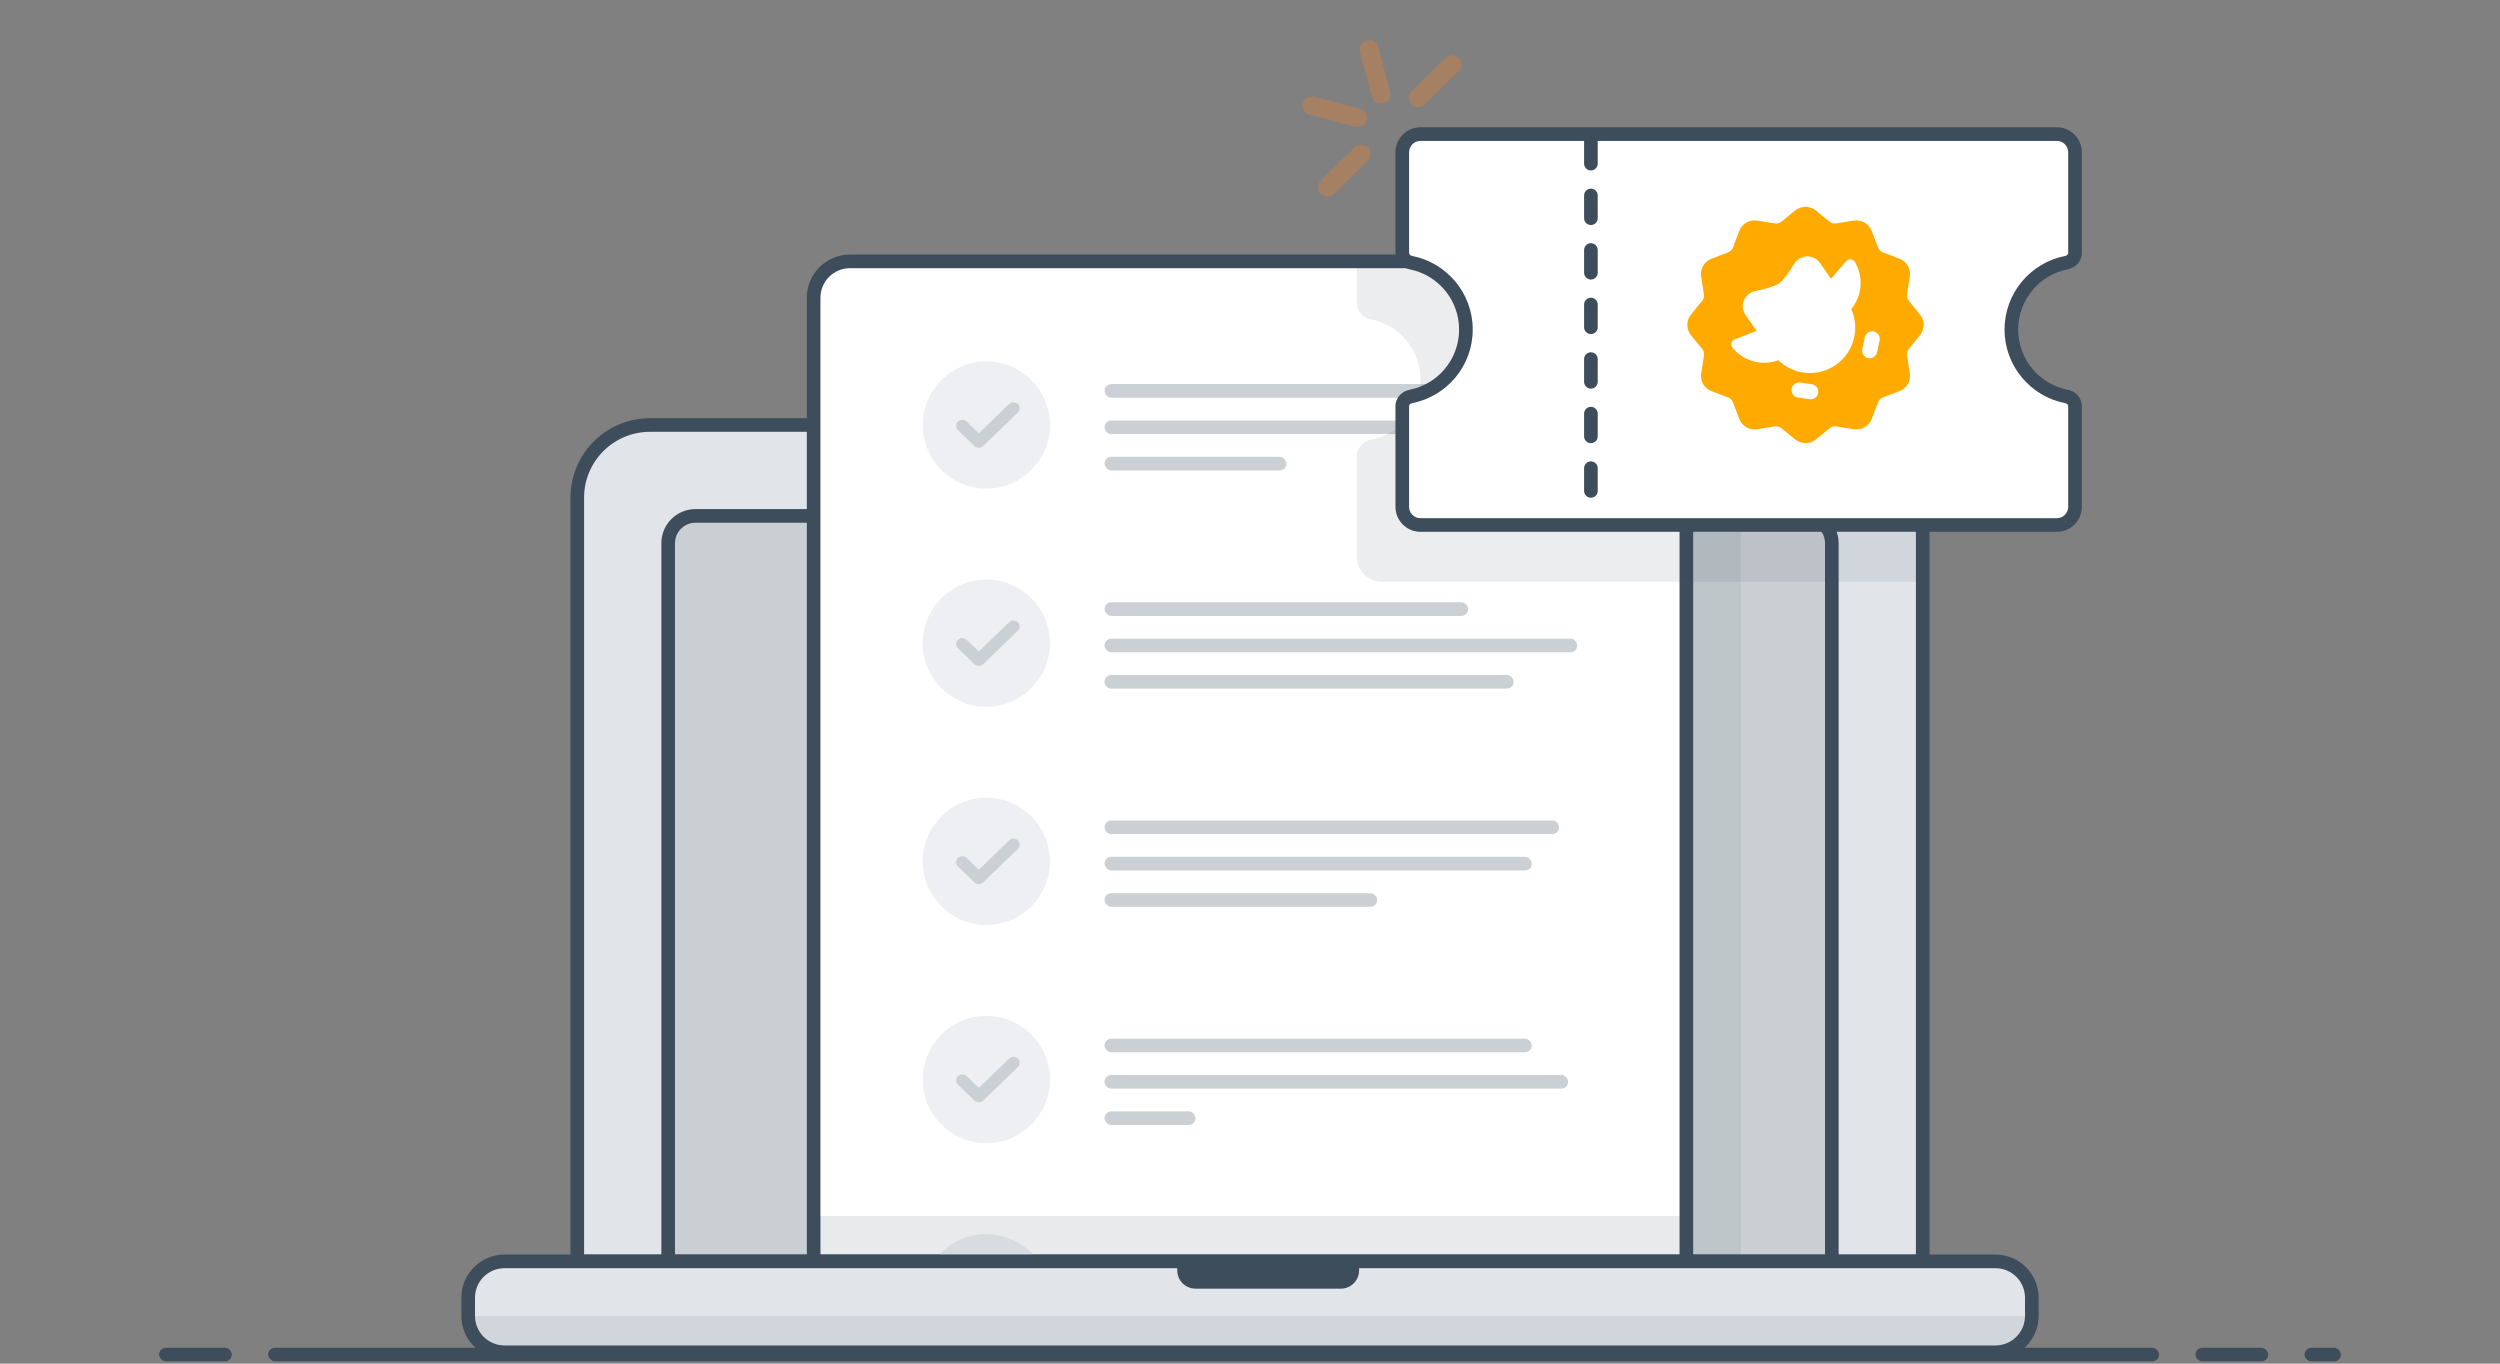 <svg xmlns="http://www.w3.org/2000/svg" width="220" height="120" viewBox="0 0 220 120" fill="none"><rect x="0" y="0" width="220" height="120" fill="#808080" stroke="none"/><path d="M50.8 43.8C50.8 40.265 53.665 37.4 57.2 37.4H162.8C166.334 37.4 169.2 40.265 169.2 43.8V111H50.8V43.8Z" fill="#E1E5EA"/><path d="M50.8 43.8C50.8 40.265 53.665 37.4 57.2 37.4H162.8C166.334 37.4 169.2 40.265 169.2 43.8V111H50.8V43.8Z" stroke="#3D4D5C" stroke-width="1.2"/><path d="M58.8 47.8C58.8 46.474 59.874 45.4 61.2 45.4H158.8C160.125 45.4 161.2 46.474 161.2 47.8V111H58.8V47.8Z" fill="#CACFD3"/><path d="M58.8 47.8C58.8 46.474 59.874 45.4 61.2 45.4H158.8C160.125 45.4 161.2 46.474 161.2 47.8V111H58.8V47.8Z" stroke="#3D4D5C" stroke-width="1.2"/><rect opacity="0.08" x="148.399" y="37.4" width="4.8" height="73.6" fill="#3D4D5C"/><path fill-rule="evenodd" clip-rule="evenodd" d="M71.6 111H148.4V26.2C148.4 24.433 146.967 23 145.2 23H74.8C73.032 23 71.6 24.433 71.6 26.2V111Z" fill="white"/><path fill-rule="evenodd" clip-rule="evenodd" d="M71.6 111H148.4V26.2C148.4 24.433 146.967 23 145.2 23H74.8C73.032 23 71.6 24.433 71.6 26.2V111Z" stroke="#3D4D5C" stroke-width="1.2"/><g opacity="0.6" clip-path="url(#clip0_516_32207)"><path fill-rule="evenodd" clip-rule="evenodd" d="M92.399 37.4C92.399 40.493 89.892 43 86.799 43C83.707 43 81.199 40.493 81.199 37.4C81.199 34.307 83.707 31.8 86.799 31.8C89.892 31.8 92.399 34.307 92.399 37.4Z" fill="#E1E5EA"/><path d="M85.072 37.107C85.022 37.057 84.962 37.017 84.895 36.989C84.829 36.962 84.757 36.947 84.685 36.946C84.613 36.946 84.541 36.959 84.474 36.986C84.407 37.012 84.347 37.051 84.295 37.1C84.244 37.15 84.204 37.208 84.177 37.273C84.149 37.337 84.135 37.407 84.136 37.476C84.137 37.546 84.152 37.615 84.18 37.679C84.209 37.743 84.25 37.801 84.302 37.85L85.75 39.247C85.853 39.345 85.991 39.401 86.135 39.401C86.28 39.401 86.418 39.345 86.52 39.247L89.583 36.291C89.682 36.192 89.737 36.059 89.736 35.921C89.735 35.783 89.677 35.652 89.576 35.554C89.476 35.457 89.339 35.402 89.196 35.401C89.053 35.399 88.916 35.452 88.813 35.548L86.135 38.132L85.072 37.107Z" fill="#A8B0B8"/><rect x="97.199" y="33.8" width="40" height="1.2" rx="0.6" fill="#A8B0B8"/><rect x="97.199" y="37.001" width="32" height="1.2" rx="0.6" fill="#A8B0B8"/><rect x="97.199" y="40.201" width="16" height="1.2" rx="0.6" fill="#A8B0B8"/><path fill-rule="evenodd" clip-rule="evenodd" d="M92.399 56.6C92.399 59.693 89.892 62.2 86.799 62.2C83.707 62.2 81.199 59.693 81.199 56.6C81.199 53.507 83.707 51.001 86.799 51.001C89.892 51.001 92.399 53.507 92.399 56.6Z" fill="#E1E5EA"/><path d="M85.072 56.307C85.022 56.257 84.962 56.217 84.895 56.189C84.829 56.161 84.757 56.147 84.685 56.146C84.613 56.146 84.541 56.159 84.474 56.185C84.407 56.212 84.347 56.251 84.295 56.3C84.244 56.35 84.204 56.408 84.177 56.473C84.149 56.537 84.135 56.607 84.136 56.676C84.137 56.746 84.152 56.815 84.18 56.879C84.209 56.943 84.25 57.001 84.302 57.05L85.75 58.447C85.853 58.545 85.991 58.6 86.135 58.6C86.28 58.6 86.418 58.545 86.52 58.447L89.583 55.491C89.682 55.392 89.737 55.259 89.736 55.121C89.735 54.984 89.677 54.852 89.576 54.754C89.476 54.657 89.339 54.602 89.196 54.6C89.053 54.599 88.916 54.652 88.813 54.748L86.135 57.332L85.072 56.307Z" fill="#A8B0B8"/><rect x="97.199" y="53.001" width="32" height="1.2" rx="0.6" fill="#A8B0B8"/><rect x="97.199" y="56.2" width="41.6" height="1.2" rx="0.6" fill="#A8B0B8"/><rect x="97.199" y="59.401" width="36" height="1.2" rx="0.6" fill="#A8B0B8"/><path fill-rule="evenodd" clip-rule="evenodd" d="M92.399 75.8C92.399 78.893 89.892 81.4 86.799 81.4C83.707 81.4 81.199 78.893 81.199 75.8C81.199 72.707 83.707 70.201 86.799 70.201C89.892 70.201 92.399 72.707 92.399 75.8Z" fill="#E1E5EA"/><path d="M85.072 75.507C85.022 75.456 84.962 75.416 84.895 75.389C84.829 75.361 84.757 75.347 84.685 75.346C84.613 75.346 84.541 75.359 84.474 75.385C84.407 75.412 84.347 75.451 84.295 75.5C84.244 75.549 84.204 75.608 84.177 75.673C84.149 75.737 84.135 75.806 84.136 75.876C84.137 75.946 84.152 76.015 84.18 76.079C84.209 76.143 84.25 76.201 84.302 76.249L85.75 77.647C85.853 77.745 85.991 77.8 86.135 77.8C86.28 77.8 86.418 77.745 86.52 77.647L89.583 74.691C89.682 74.592 89.737 74.459 89.736 74.321C89.735 74.183 89.677 74.052 89.576 73.954C89.476 73.857 89.339 73.802 89.196 73.8C89.053 73.799 88.916 73.852 88.813 73.948L86.135 76.532L85.072 75.507Z" fill="#A8B0B8"/><rect x="97.199" y="72.2" width="40" height="1.2" rx="0.6" fill="#A8B0B8"/><rect x="97.199" y="75.4" width="37.6" height="1.2" rx="0.6" fill="#A8B0B8"/><rect x="97.199" y="78.6" width="24" height="1.2" rx="0.6" fill="#A8B0B8"/><path fill-rule="evenodd" clip-rule="evenodd" d="M92.399 95C92.399 98.093 89.892 100.6 86.799 100.6C83.707 100.6 81.199 98.093 81.199 95C81.199 91.907 83.707 89.4 86.799 89.4C89.892 89.4 92.399 91.907 92.399 95Z" fill="#E1E5EA"/><path d="M85.072 94.707C85.022 94.657 84.962 94.617 84.895 94.589C84.829 94.561 84.757 94.547 84.685 94.546C84.613 94.546 84.541 94.559 84.474 94.585C84.407 94.612 84.347 94.651 84.295 94.7C84.244 94.75 84.204 94.808 84.177 94.873C84.149 94.937 84.135 95.007 84.136 95.076C84.137 95.146 84.152 95.215 84.18 95.279C84.209 95.343 84.25 95.401 84.302 95.45L85.75 96.847C85.853 96.945 85.991 97.001 86.135 97.001C86.28 97.001 86.418 96.945 86.52 96.847L89.583 93.891C89.682 93.792 89.737 93.659 89.736 93.521C89.735 93.384 89.677 93.252 89.576 93.154C89.476 93.057 89.339 93.002 89.196 93.001C89.053 92.999 88.916 93.052 88.813 93.148L86.135 95.732L85.072 94.707Z" fill="#A8B0B8"/><rect x="97.199" y="91.4" width="37.6" height="1.2" rx="0.6" fill="#A8B0B8"/><rect x="97.199" y="94.6" width="40.8" height="1.2" rx="0.6" fill="#A8B0B8"/><rect x="97.199" y="97.8" width="8" height="1.2" rx="0.6" fill="#A8B0B8"/><path fill-rule="evenodd" clip-rule="evenodd" d="M92.399 114.2C92.399 117.293 89.892 119.8 86.799 119.8C83.707 119.8 81.199 117.293 81.199 114.2C81.199 111.107 83.707 108.6 86.799 108.6C89.892 108.6 92.399 111.107 92.399 114.2Z" fill="#E1E5EA"/><path d="M85.072 113.907C85.022 113.856 84.962 113.816 84.895 113.789C84.829 113.761 84.757 113.747 84.685 113.746C84.613 113.746 84.541 113.759 84.474 113.785C84.407 113.812 84.347 113.851 84.295 113.9C84.244 113.949 84.204 114.008 84.177 114.073C84.149 114.137 84.135 114.206 84.136 114.276C84.137 114.346 84.152 114.415 84.18 114.479C84.209 114.543 84.25 114.601 84.302 114.649L85.75 116.046C85.853 116.145 85.991 116.2 86.135 116.2C86.28 116.2 86.418 116.145 86.52 116.046L89.583 113.091C89.682 112.992 89.737 112.859 89.736 112.721C89.735 112.583 89.677 112.452 89.576 112.354C89.476 112.257 89.339 112.202 89.196 112.2C89.053 112.199 88.916 112.252 88.813 112.348L86.135 114.932L85.072 113.907Z" fill="#A8B0B8"/><rect x="97.199" y="110.6" width="40" height="1.2" rx="0.6" fill="#A8B0B8"/><rect x="97.199" y="113.8" width="32" height="1.2" rx="0.6" fill="#A8B0B8"/></g><path opacity="0.12" fill-rule="evenodd" clip-rule="evenodd" d="M71.6 111H148.4V107H71.6V111Z" fill="#3D4D5C"/><path d="M41.199 114.2C41.199 112.433 42.632 111 44.399 111H175.599C177.367 111 178.799 112.433 178.799 114.2V115.8C178.799 117.567 177.367 119 175.599 119H44.399C42.632 119 41.199 117.567 41.199 115.8V114.2Z" fill="#E1E5EA"/><path d="M103.6 111H119.6V111.8C119.6 112.684 118.883 113.4 118 113.4H105.2C104.316 113.4 103.6 112.684 103.6 111.8V111Z" fill="#3D4D5C"/><path opacity="0.1" d="M41.199 115.8H178.799V115.8C178.799 117.567 177.367 119 175.599 119H44.399C42.632 119 41.199 117.567 41.199 115.8V115.8Z" fill="#3D4D5C"/><path d="M41.199 114.2C41.199 112.433 42.632 111 44.399 111H175.599C177.367 111 178.799 112.433 178.799 114.2V115.8C178.799 117.567 177.367 119 175.599 119H44.399C42.632 119 41.199 117.567 41.199 115.8V114.2Z" stroke="#3D4D5C" stroke-width="1.2"/><path opacity="0.3" fill-rule="evenodd" clip-rule="evenodd" d="M120.266 3.551C120.712 3.431 121.169 3.689 121.287 4.127L122.349 8.092C122.467 8.53 122.2 8.982 121.753 9.101C121.307 9.221 120.85 8.963 120.733 8.525L119.67 4.56C119.553 4.122 119.82 3.67 120.266 3.551ZM128.359 6.271C128.687 5.948 128.69 5.428 128.365 5.109C128.04 4.789 127.511 4.792 127.183 5.114L124.214 8.034C123.886 8.357 123.884 8.877 124.209 9.197C124.534 9.516 125.063 9.514 125.391 9.191L128.359 6.271ZM120.367 14.133C120.695 13.81 120.698 13.29 120.373 12.97C120.048 12.651 119.519 12.653 119.191 12.976L116.222 15.896C115.894 16.219 115.892 16.739 116.217 17.058C116.541 17.378 117.071 17.375 117.399 17.053L120.367 14.133ZM115.655 8.512C115.21 8.397 114.75 8.659 114.628 9.098C114.507 9.537 114.769 9.987 115.215 10.102L119.246 11.147C119.691 11.262 120.15 11 120.272 10.561C120.394 10.121 120.131 9.672 119.686 9.557L115.655 8.512Z" fill="#FA811B"/><rect x="23.6" y="118.601" width="166.4" height="1.2" rx="0.6" fill="#3D4D5C"/><rect x="14" y="118.601" width="6.4" height="1.2" rx="0.6" fill="#3D4D5C"/><rect x="193.2" y="118.601" width="6.4" height="1.2" rx="0.6" fill="#3D4D5C"/><rect x="202.8" y="118.601" width="3.2" height="1.2" rx="0.6" fill="#3D4D5C"/><path opacity="0.1" fill-rule="evenodd" clip-rule="evenodd" d="M169 51.2V29.4C169 25.865 166.135 23 162.6 23H119.4V26.664C119.4 27.418 119.979 27.973 120.63 28.098C123.12 28.578 125 30.77 125 33.4C125 36.03 123.12 38.222 120.63 38.703C119.979 38.828 119.4 39.383 119.4 40.136V49C119.4 50.215 120.385 51.2 121.6 51.2H169Z" fill="#3D4D5C"/><path fill-rule="evenodd" clip-rule="evenodd" d="M125 11.8C124.117 11.8 123.4 12.516 123.4 13.4V22.264C123.4 22.686 123.729 23.029 124.143 23.109C126.91 23.643 129 26.077 129 29C129 31.923 126.91 34.358 124.143 34.892C123.729 34.971 123.4 35.315 123.4 35.736V44.6C123.4 45.484 124.117 46.2 125 46.2H181C181.884 46.2 182.6 45.484 182.6 44.6V35.736C182.6 35.315 182.271 34.971 181.858 34.892C179.09 34.358 177 31.923 177 29C177 26.077 179.09 23.642 181.858 23.109C182.271 23.029 182.6 22.686 182.6 22.264V13.4C182.6 12.516 181.884 11.8 181 11.8H125Z" fill="white"/><path d="M181.858 23.109L181.971 23.698L181.858 23.109ZM181.858 34.892L181.744 35.481L181.858 34.892ZM124.143 23.109L124.257 22.52L124.143 23.109ZM124 13.4C124 12.848 124.448 12.4 125 12.4V11.2C123.785 11.2 122.8 12.185 122.8 13.4H124ZM124 22.264V13.4H122.8V22.264H124ZM129.6 29C129.6 25.785 127.301 23.107 124.257 22.52L124.029 23.698C126.519 24.178 128.4 26.37 128.4 29H129.6ZM124.257 35.481C127.301 34.893 129.6 32.216 129.6 29H128.4C128.4 31.63 126.519 33.822 124.029 34.302L124.257 35.481ZM124 44.6V35.736H122.8V44.6H124ZM125 45.6C124.448 45.6 124 45.152 124 44.6H122.8C122.8 45.815 123.785 46.8 125 46.8V45.6ZM181 45.6H125V46.8H181V45.6ZM182 44.6C182 45.152 181.553 45.6 181 45.6V46.8C182.215 46.8 183.2 45.815 183.2 44.6H182ZM182 35.736V44.6H183.2V35.736H182ZM176.4 29C176.4 32.216 178.7 34.894 181.744 35.481L181.971 34.303C179.481 33.822 177.6 31.63 177.6 29H176.4ZM181.744 22.52C178.7 23.107 176.4 25.784 176.4 29H177.6C177.6 26.37 179.481 24.178 181.971 23.698L181.744 22.52ZM182 13.4V22.264H183.2V13.4H182ZM181 12.4C181.553 12.4 182 12.848 182 13.4H183.2C183.2 12.185 182.215 11.2 181 11.2V12.4ZM125 12.4H181V11.2H125V12.4ZM181.971 23.698C182.621 23.573 183.2 23.017 183.2 22.264H182C182 22.354 181.921 22.486 181.744 22.52L181.971 23.698ZM183.2 35.736C183.2 34.983 182.621 34.428 181.971 34.303L181.744 35.481C181.921 35.515 182 35.647 182 35.736H183.2ZM124.029 34.302C123.379 34.428 122.8 34.983 122.8 35.736H124C124 35.647 124.08 35.515 124.257 35.481L124.029 34.302ZM122.8 22.264C122.8 23.018 123.379 23.573 124.029 23.698L124.257 22.52C124.08 22.486 124 22.354 124 22.264H122.8Z" fill="#3D4D5C"/><path d="M165.269 35.396L164.709 36.865C164.591 37.175 164.37 37.434 164.083 37.6C163.796 37.766 163.46 37.827 163.133 37.775L161.581 37.526C161.481 37.51 161.378 37.516 161.28 37.542C161.182 37.568 161.09 37.615 161.011 37.679L159.792 38.67C159.535 38.879 159.214 38.993 158.883 38.993C158.551 38.993 158.23 38.879 157.973 38.67L156.754 37.679C156.675 37.615 156.583 37.568 156.485 37.542C156.386 37.515 156.284 37.51 156.183 37.526L154.631 37.775C154.304 37.827 153.968 37.766 153.681 37.6C153.394 37.434 153.173 37.175 153.055 36.865L152.495 35.396C152.459 35.301 152.403 35.215 152.332 35.144C152.26 35.072 152.174 35.016 152.08 34.979L150.611 34.419C150.301 34.302 150.041 34.08 149.875 33.793C149.71 33.506 149.648 33.17 149.701 32.843L149.95 31.291C149.966 31.191 149.962 31.089 149.937 30.991C149.912 30.893 149.867 30.801 149.804 30.722L148.806 29.503C148.597 29.246 148.482 28.924 148.482 28.593C148.482 28.262 148.597 27.94 148.806 27.683L149.797 26.464C149.86 26.385 149.905 26.293 149.93 26.195C149.955 26.097 149.959 25.995 149.942 25.895L149.701 24.343C149.648 24.016 149.71 23.68 149.875 23.393C150.041 23.105 150.301 22.884 150.611 22.766L152.08 22.206C152.174 22.17 152.261 22.114 152.332 22.042C152.404 21.971 152.459 21.885 152.495 21.79L153.056 20.321C153.174 20.011 153.395 19.751 153.682 19.585C153.97 19.42 154.305 19.358 154.633 19.411L156.183 19.66C156.283 19.677 156.385 19.672 156.483 19.647C156.581 19.622 156.673 19.577 156.753 19.515L157.972 18.524C158.229 18.314 158.55 18.2 158.881 18.2C159.213 18.2 159.534 18.314 159.791 18.524L161.01 19.515C161.089 19.577 161.181 19.622 161.279 19.647C161.377 19.672 161.48 19.677 161.579 19.66L163.131 19.411C163.459 19.358 163.794 19.42 164.081 19.585C164.369 19.751 164.59 20.011 164.708 20.321L165.267 21.79C165.304 21.884 165.36 21.97 165.432 22.042C165.504 22.113 165.59 22.169 165.684 22.206L167.153 22.766C167.463 22.884 167.723 23.106 167.888 23.393C168.054 23.68 168.116 24.016 168.063 24.343L167.816 25.893C167.8 25.994 167.805 26.096 167.832 26.194C167.858 26.292 167.905 26.384 167.968 26.463L168.959 27.682C169.169 27.939 169.283 28.26 169.283 28.591C169.283 28.923 169.169 29.244 168.959 29.501L167.968 30.72C167.905 30.799 167.858 30.891 167.832 30.989C167.805 31.087 167.8 31.189 167.816 31.29L168.064 32.842C168.117 33.169 168.055 33.504 167.89 33.791C167.724 34.079 167.464 34.3 167.155 34.418L165.686 34.977C165.591 35.014 165.505 35.07 165.433 35.142C165.361 35.215 165.305 35.301 165.269 35.396V35.396Z" fill="#FFAA00"/><path d="M162.907 27.2C163.288 28.046 163.362 28.998 163.117 29.893C162.871 30.788 162.321 31.569 161.562 32.102C160.803 32.636 159.881 32.888 158.956 32.815C158.031 32.742 157.161 32.349 156.494 31.704C155.79 31.961 155.023 31.993 154.3 31.795C153.577 31.597 152.933 31.178 152.459 30.598C152.412 30.54 152.379 30.472 152.364 30.399C152.348 30.326 152.35 30.251 152.37 30.179C152.389 30.107 152.425 30.04 152.475 29.985C152.525 29.93 152.587 29.887 152.656 29.86L154.587 29.113L153.607 27.714C153.48 27.532 153.399 27.321 153.373 27.101C153.347 26.88 153.376 26.657 153.458 26.45C153.539 26.243 153.67 26.06 153.839 25.916C154.008 25.772 154.211 25.673 154.428 25.626C155.532 25.39 156.242 25.162 156.558 24.942C156.874 24.721 157.323 24.14 157.906 23.198C158.024 23.009 158.186 22.852 158.38 22.742C158.573 22.631 158.79 22.57 159.013 22.564C159.235 22.558 159.455 22.608 159.654 22.708C159.853 22.808 160.024 22.956 160.151 23.138L161.126 24.527L162.466 22.986C162.515 22.93 162.576 22.886 162.645 22.857C162.714 22.829 162.789 22.818 162.863 22.825C162.937 22.831 163.009 22.855 163.072 22.894C163.136 22.933 163.189 22.987 163.227 23.051C163.608 23.691 163.782 24.433 163.725 25.176C163.668 25.919 163.382 26.626 162.907 27.2ZM159.446 33.814L158.41 33.668C158.236 33.643 158.059 33.688 157.918 33.794C157.776 33.899 157.683 34.056 157.658 34.231C157.632 34.405 157.678 34.582 157.783 34.723C157.888 34.865 158.046 34.958 158.22 34.983L159.256 35.129C159.431 35.153 159.608 35.107 159.748 35.001C159.889 34.894 159.981 34.736 160.006 34.562C160.03 34.387 159.984 34.21 159.878 34.07C159.771 33.929 159.614 33.836 159.439 33.812L159.446 33.814ZM164.891 29.164C164.719 29.127 164.539 29.16 164.392 29.256C164.244 29.352 164.14 29.502 164.103 29.674L163.887 30.704C163.866 30.791 163.862 30.88 163.877 30.968C163.891 31.056 163.923 31.14 163.97 31.215C164.018 31.29 164.08 31.355 164.153 31.406C164.226 31.457 164.308 31.493 164.395 31.511C164.482 31.529 164.572 31.53 164.66 31.513C164.747 31.496 164.83 31.461 164.903 31.411C164.977 31.362 165.04 31.298 165.089 31.223C165.137 31.148 165.17 31.065 165.186 30.977V30.977L165.402 29.96C165.439 29.787 165.406 29.607 165.31 29.458C165.215 29.31 165.064 29.206 164.891 29.168V29.164Z" fill="white"/><line x1="140" y1="12.4" x2="140" y2="45.6" stroke="#3D4D5C" stroke-width="1.2" stroke-linecap="round" stroke-dasharray="2 2.8"/><defs><clipPath id="clip0_516_32207"><rect width="57.6" height="84" fill="white" transform="translate(81.199 31.8)"/></clipPath></defs></svg>